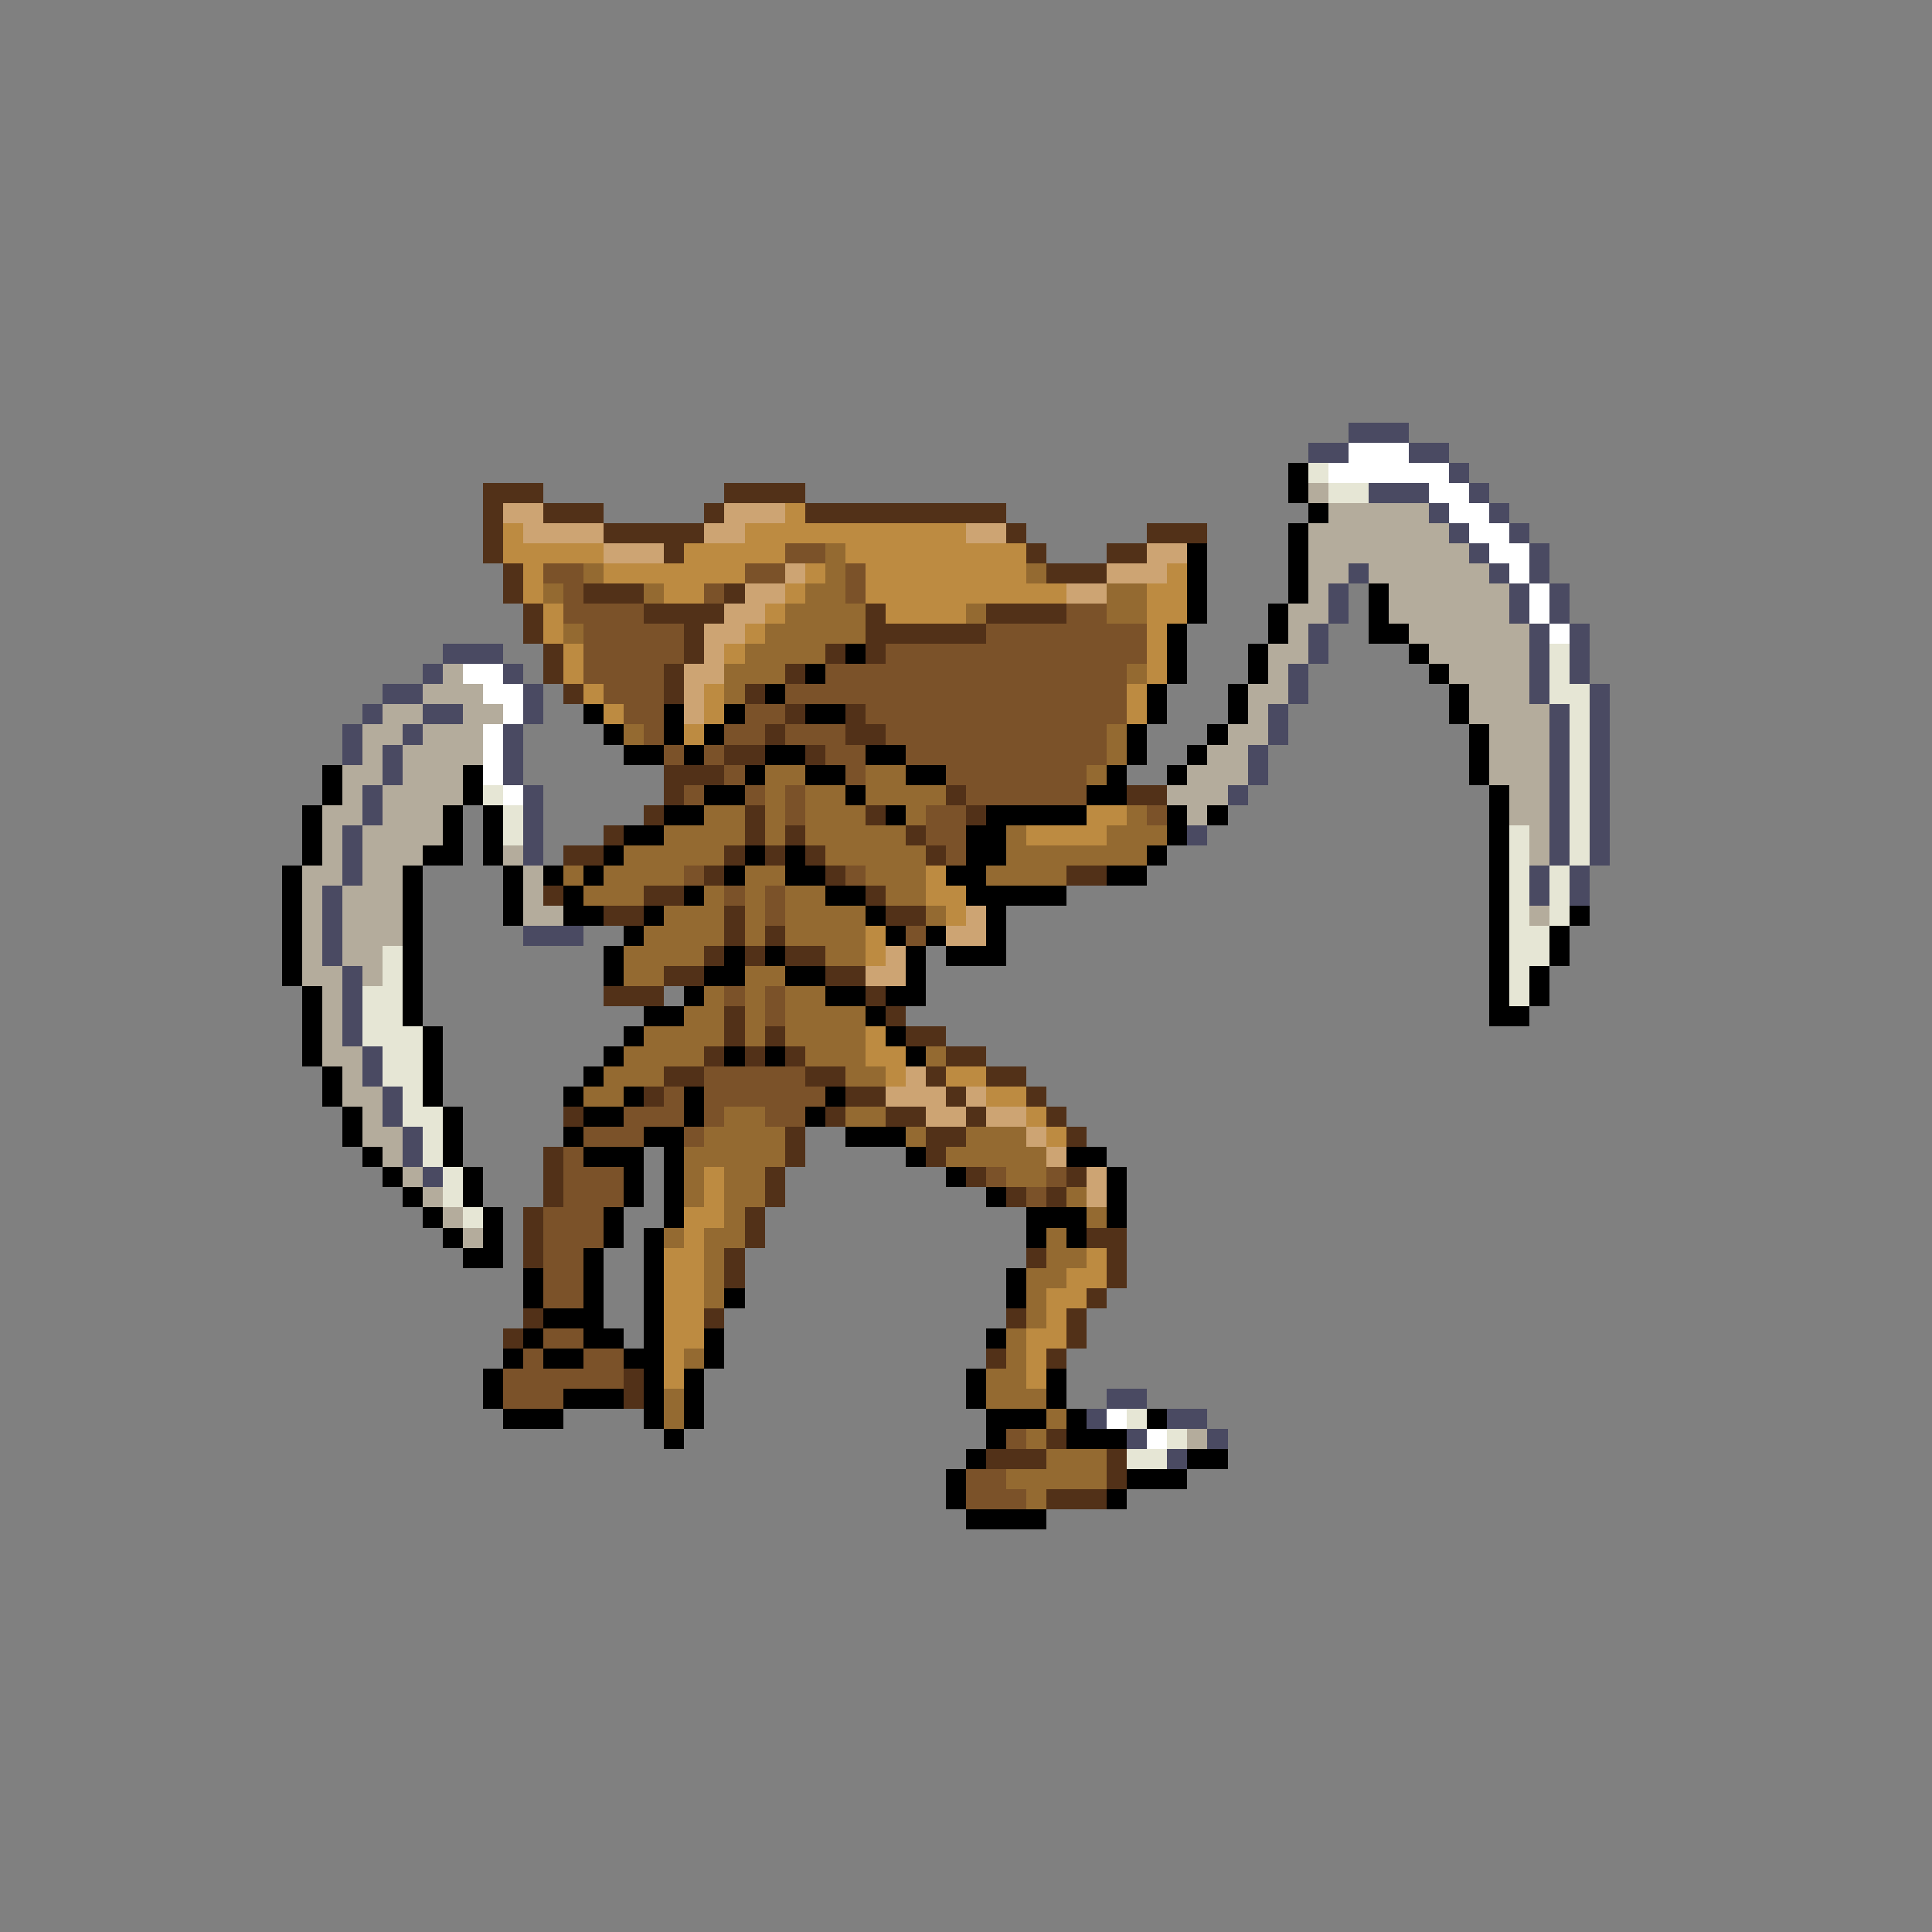 <svg xmlns="http://www.w3.org/2000/svg" viewBox="0 -0.5 96 96" shape-rendering="crispEdges">
<rect x="0" y="-0.5" width="96" height="96" fill="#808080" stroke="none"/>
<path stroke="#4a4a62" d="M67 21h3M65 22h2M70 22h2M72 23h1M68 24h3M73 24h1M71 25h1M74 25h1M72 26h1M75 26h1M73 27h1M76 27h1M67 28h1M74 28h1M76 28h1M66 29h1M75 29h1M77 29h1M66 30h1M75 30h1M77 30h1M65 31h1M76 31h1M78 31h1M22 32h3M65 32h1M76 32h1M78 32h1M21 33h1M25 33h1M64 33h1M76 33h1M78 33h1M19 34h2M26 34h1M64 34h1M76 34h1M79 34h1M18 35h1M21 35h2M26 35h1M63 35h1M77 35h1M79 35h1M17 36h1M20 36h1M25 36h1M63 36h1M77 36h1M79 36h1M17 37h1M19 37h1M25 37h1M62 37h1M77 37h1M79 37h1M19 38h1M25 38h1M62 38h1M77 38h1M79 38h1M18 39h1M26 39h1M61 39h1M77 39h1M79 39h1M18 40h1M26 40h1M77 40h1M79 40h1M17 41h1M26 41h1M59 41h1M77 41h1M79 41h1M17 42h1M26 42h1M77 42h1M79 42h1M17 43h1M76 43h1M78 43h1M16 44h1M76 44h1M78 44h1M16 45h1M16 46h1M26 46h3M16 47h1M17 48h1M17 49h1M17 50h1M17 51h1M18 52h1M18 53h1M19 54h1M19 55h1M20 56h1M20 57h1M21 58h1M55 69h2M54 70h1M58 70h2M56 71h1M60 71h1M58 72h1" />
<path stroke="#ffffff" d="M67 22h3M66 23h6M71 24h2M72 25h2M73 26h2M74 27h2M75 28h1M76 29h1M76 30h1M77 31h1M23 33h2M24 34h2M25 35h1M24 36h1M24 37h1M24 38h1M25 39h1M55 70h1M57 71h1" />
<path stroke="#000000" d="M64 23h1M64 24h1M65 25h1M64 26h1M59 27h1M64 27h1M59 28h1M64 28h1M59 29h1M64 29h1M68 29h1M59 30h1M63 30h1M68 30h1M58 31h1M63 31h1M68 31h2M42 32h1M58 32h1M62 32h1M70 32h1M40 33h1M58 33h1M62 33h1M71 33h1M38 34h1M57 34h1M61 34h1M72 34h1M29 35h1M33 35h1M36 35h1M40 35h2M57 35h1M61 35h1M72 35h1M30 36h1M33 36h1M35 36h1M56 36h1M60 36h1M73 36h1M31 37h2M34 37h1M38 37h2M43 37h2M56 37h1M59 37h1M73 37h1M16 38h1M23 38h1M37 38h1M40 38h2M45 38h2M55 38h1M58 38h1M73 38h1M16 39h1M23 39h1M35 39h2M42 39h1M54 39h2M74 39h1M15 40h1M22 40h1M24 40h1M33 40h2M44 40h1M49 40h5M58 40h1M60 40h1M74 40h1M15 41h1M22 41h1M24 41h1M31 41h2M48 41h2M58 41h1M74 41h1M15 42h1M21 42h2M24 42h1M30 42h1M37 42h1M39 42h1M48 42h2M57 42h1M74 42h1M14 43h1M20 43h1M25 43h1M27 43h1M29 43h1M36 43h1M39 43h2M47 43h2M55 43h2M74 43h1M14 44h1M20 44h1M25 44h1M28 44h1M34 44h1M41 44h2M48 44h5M74 44h1M14 45h1M20 45h1M25 45h1M28 45h2M32 45h1M43 45h1M49 45h1M74 45h1M78 45h1M14 46h1M20 46h1M31 46h1M44 46h1M46 46h1M49 46h1M74 46h1M77 46h1M14 47h1M20 47h1M30 47h1M36 47h1M38 47h1M45 47h1M47 47h3M74 47h1M77 47h1M14 48h1M20 48h1M30 48h1M35 48h2M39 48h2M45 48h1M74 48h1M76 48h1M15 49h1M20 49h1M34 49h1M41 49h2M44 49h2M74 49h1M76 49h1M15 50h1M20 50h1M32 50h2M43 50h1M74 50h2M15 51h1M21 51h1M31 51h1M44 51h1M15 52h1M21 52h1M30 52h1M36 52h1M38 52h1M45 52h1M16 53h1M21 53h1M29 53h1M16 54h1M21 54h1M28 54h1M31 54h1M34 54h1M41 54h1M17 55h1M22 55h1M29 55h2M34 55h1M40 55h1M17 56h1M22 56h1M28 56h1M32 56h2M42 56h3M18 57h1M22 57h1M29 57h3M33 57h1M45 57h1M53 57h2M19 58h1M23 58h1M31 58h1M33 58h1M47 58h1M55 58h1M20 59h1M23 59h1M31 59h1M33 59h1M49 59h1M55 59h1M21 60h1M24 60h1M30 60h1M33 60h1M51 60h3M55 60h1M22 61h1M24 61h1M30 61h1M32 61h1M51 61h1M53 61h1M23 62h2M29 62h1M32 62h1M26 63h1M29 63h1M32 63h1M50 63h1M26 64h1M29 64h1M32 64h1M36 64h1M50 64h1M27 65h3M32 65h1M26 66h1M29 66h2M32 66h1M35 66h1M49 66h1M25 67h1M27 67h2M31 67h2M35 67h1M24 68h1M32 68h1M34 68h1M48 68h1M52 68h1M24 69h1M28 69h3M32 69h1M34 69h1M48 69h1M52 69h1M25 70h3M32 70h1M34 70h1M49 70h3M53 70h1M57 70h1M33 71h1M49 71h1M53 71h3M48 72h1M59 72h2M47 73h1M56 73h3M47 74h1M55 74h1M48 75h4" />
<path stroke="#e6e6d5" d="M65 23h1M66 24h2M77 32h1M77 33h1M77 34h2M78 35h1M78 36h1M78 37h1M78 38h1M24 39h1M78 39h1M25 40h1M78 40h1M25 41h1M75 41h1M78 41h1M75 42h1M78 42h1M75 43h1M77 43h1M75 44h1M77 44h1M75 45h1M77 45h1M75 46h2M19 47h1M75 47h2M19 48h1M75 48h1M18 49h2M75 49h1M18 50h2M18 51h3M19 52h2M19 53h2M20 54h1M20 55h2M21 56h1M21 57h1M22 58h1M22 59h1M23 60h1M56 70h1M58 71h1M56 72h2" />
<path stroke="#523118" d="M24 24h3M36 24h4M24 25h1M27 25h3M35 25h1M40 25h10M24 26h1M30 26h5M50 26h1M57 26h3M24 27h1M33 27h1M51 27h1M55 27h2M25 28h1M52 28h3M25 29h1M29 29h3M36 29h1M26 30h1M32 30h4M43 30h1M49 30h4M26 31h1M34 31h1M43 31h6M27 32h1M34 32h1M41 32h1M43 32h1M27 33h1M33 33h1M39 33h1M28 34h1M33 34h1M37 34h1M39 35h1M42 35h1M38 36h1M42 36h2M36 37h2M40 37h1M33 38h3M33 39h1M47 39h1M56 39h2M32 40h1M37 40h1M43 40h1M48 40h1M30 41h1M37 41h1M39 41h1M45 41h1M28 42h2M36 42h1M38 42h1M40 42h1M46 42h1M35 43h1M41 43h1M53 43h2M27 44h1M32 44h2M43 44h1M30 45h2M36 45h1M44 45h2M36 46h1M38 46h1M35 47h1M37 47h1M39 47h2M33 48h2M41 48h2M30 49h3M43 49h1M36 50h1M44 50h1M36 51h1M38 51h1M45 51h2M35 52h1M37 52h1M39 52h1M47 52h2M33 53h2M40 53h2M46 53h1M49 53h2M32 54h1M42 54h2M47 54h1M51 54h1M28 55h1M41 55h1M44 55h2M48 55h1M52 55h1M39 56h1M46 56h2M53 56h1M27 57h1M39 57h1M46 57h1M27 58h1M38 58h1M48 58h1M53 58h1M27 59h1M38 59h1M50 59h1M52 59h1M26 60h1M37 60h1M26 61h1M37 61h1M54 61h2M26 62h1M36 62h1M51 62h1M55 62h1M36 63h1M55 63h1M54 64h1M26 65h1M35 65h1M50 65h1M53 65h1M25 66h1M53 66h1M49 67h1M52 67h1M31 68h1M31 69h1M52 71h1M49 72h3M55 72h1M55 73h1M52 74h3" />
<path stroke="#b4ac9c" d="M65 24h1M66 25h5M65 26h7M65 27h8M65 28h2M68 28h6M65 29h1M69 29h6M64 30h2M69 30h6M64 31h1M70 31h6M63 32h2M71 32h5M22 33h1M63 33h1M72 33h4M21 34h3M62 34h2M73 34h3M19 35h2M23 35h2M62 35h1M73 35h4M18 36h2M21 36h3M61 36h2M74 36h3M18 37h1M20 37h4M60 37h2M74 37h3M17 38h2M20 38h3M59 38h3M74 38h3M17 39h1M19 39h4M58 39h3M75 39h2M16 40h2M19 40h3M59 40h1M75 40h2M16 41h1M18 41h4M76 41h1M16 42h1M18 42h3M25 42h1M76 42h1M15 43h2M18 43h2M26 43h1M15 44h1M17 44h3M26 44h1M15 45h1M17 45h3M26 45h2M76 45h1M15 46h1M17 46h3M15 47h1M17 47h2M15 48h2M18 48h1M16 49h1M16 50h1M16 51h1M16 52h2M17 53h1M17 54h2M18 55h1M18 56h2M19 57h1M20 58h1M21 59h1M22 60h1M23 61h1M59 71h1" />
<path stroke="#cda473" d="M25 25h2M36 25h3M26 26h4M35 26h2M48 26h2M30 27h3M57 27h2M39 28h1M55 28h3M37 29h2M53 29h2M36 30h2M35 31h2M35 32h1M34 33h2M34 34h1M34 35h1M48 45h1M47 46h2M44 47h1M43 48h2M45 53h1M44 54h3M48 54h1M46 55h2M49 55h2M51 56h1M52 57h1M54 58h1M54 59h1" />
<path stroke="#bd8b41" d="M39 25h1M25 26h1M37 26h11M25 27h5M34 27h5M42 27h9M26 28h1M30 28h7M40 28h1M43 28h8M58 28h1M26 29h1M33 29h2M39 29h1M43 29h10M57 29h2M27 30h1M38 30h1M44 30h4M57 30h2M27 31h1M37 31h1M57 31h1M28 32h1M36 32h1M57 32h1M28 33h1M57 33h1M29 34h1M35 34h1M56 34h1M30 35h1M35 35h1M56 35h1M34 36h1M54 40h2M51 41h4M46 43h1M46 44h2M47 45h1M43 46h1M43 47h1M43 51h1M43 52h2M44 53h1M47 53h2M49 54h2M51 55h1M52 56h1M35 58h1M35 59h1M34 60h2M34 61h1M33 62h2M54 62h1M33 63h2M53 63h2M33 64h2M52 64h2M33 65h2M52 65h1M33 66h2M51 66h2M33 67h1M51 67h1M33 68h1M51 68h1" />
<path stroke="#7b5229" d="M39 27h2M27 28h2M37 28h2M42 28h1M28 29h1M35 29h1M42 29h1M28 30h4M53 30h2M29 31h5M49 31h8M29 32h5M44 32h13M29 33h4M41 33h15M30 34h3M39 34h17M31 35h2M37 35h2M43 35h13M32 36h1M36 36h2M39 36h3M44 36h11M33 37h1M35 37h1M41 37h2M45 37h10M36 38h1M42 38h1M47 38h7M34 39h1M37 39h1M39 39h1M48 39h6M39 40h1M46 40h2M57 40h1M46 41h2M47 42h1M34 43h1M42 43h1M36 44h1M38 44h1M38 45h1M45 46h1M36 49h1M38 49h1M38 50h1M35 53h5M33 54h1M35 54h6M31 55h3M35 55h1M38 55h2M29 56h3M34 56h1M28 57h1M28 58h3M49 58h1M52 58h1M28 59h3M51 59h1M27 60h3M27 61h3M27 62h2M27 63h2M27 64h2M27 66h2M26 67h1M29 67h2M25 68h6M25 69h3M50 71h1M48 73h2M48 74h3" />
<path stroke="#946a31" d="M41 27h1M29 28h1M41 28h1M51 28h1M27 29h1M32 29h1M40 29h2M55 29h2M39 30h4M48 30h1M55 30h2M28 31h1M38 31h5M37 32h4M36 33h3M56 33h1M36 34h1M31 36h1M55 36h1M55 37h1M38 38h2M43 38h2M54 38h1M38 39h1M40 39h2M43 39h4M35 40h2M38 40h1M40 40h3M45 40h1M56 40h1M33 41h4M38 41h1M40 41h5M50 41h1M55 41h3M31 42h5M41 42h5M50 42h7M28 43h1M30 43h4M37 43h2M43 43h3M49 43h4M29 44h3M35 44h1M37 44h1M39 44h2M44 44h2M33 45h3M37 45h1M39 45h4M46 45h1M32 46h4M37 46h1M39 46h4M31 47h4M41 47h2M31 48h2M37 48h2M35 49h1M37 49h1M39 49h2M34 50h2M37 50h1M39 50h4M32 51h4M37 51h1M39 51h4M31 52h4M40 52h3M46 52h1M30 53h3M42 53h2M29 54h2M36 55h2M42 55h2M35 56h4M45 56h1M48 56h3M34 57h5M47 57h5M34 58h1M36 58h2M50 58h2M34 59h1M36 59h2M53 59h1M36 60h1M54 60h1M33 61h1M35 61h2M52 61h1M35 62h1M52 62h2M35 63h1M51 63h2M35 64h1M51 64h1M51 65h1M50 66h1M34 67h1M50 67h1M49 68h2M33 69h1M49 69h3M33 70h1M52 70h1M51 71h1M52 72h3M50 73h5M51 74h1" />
</svg>